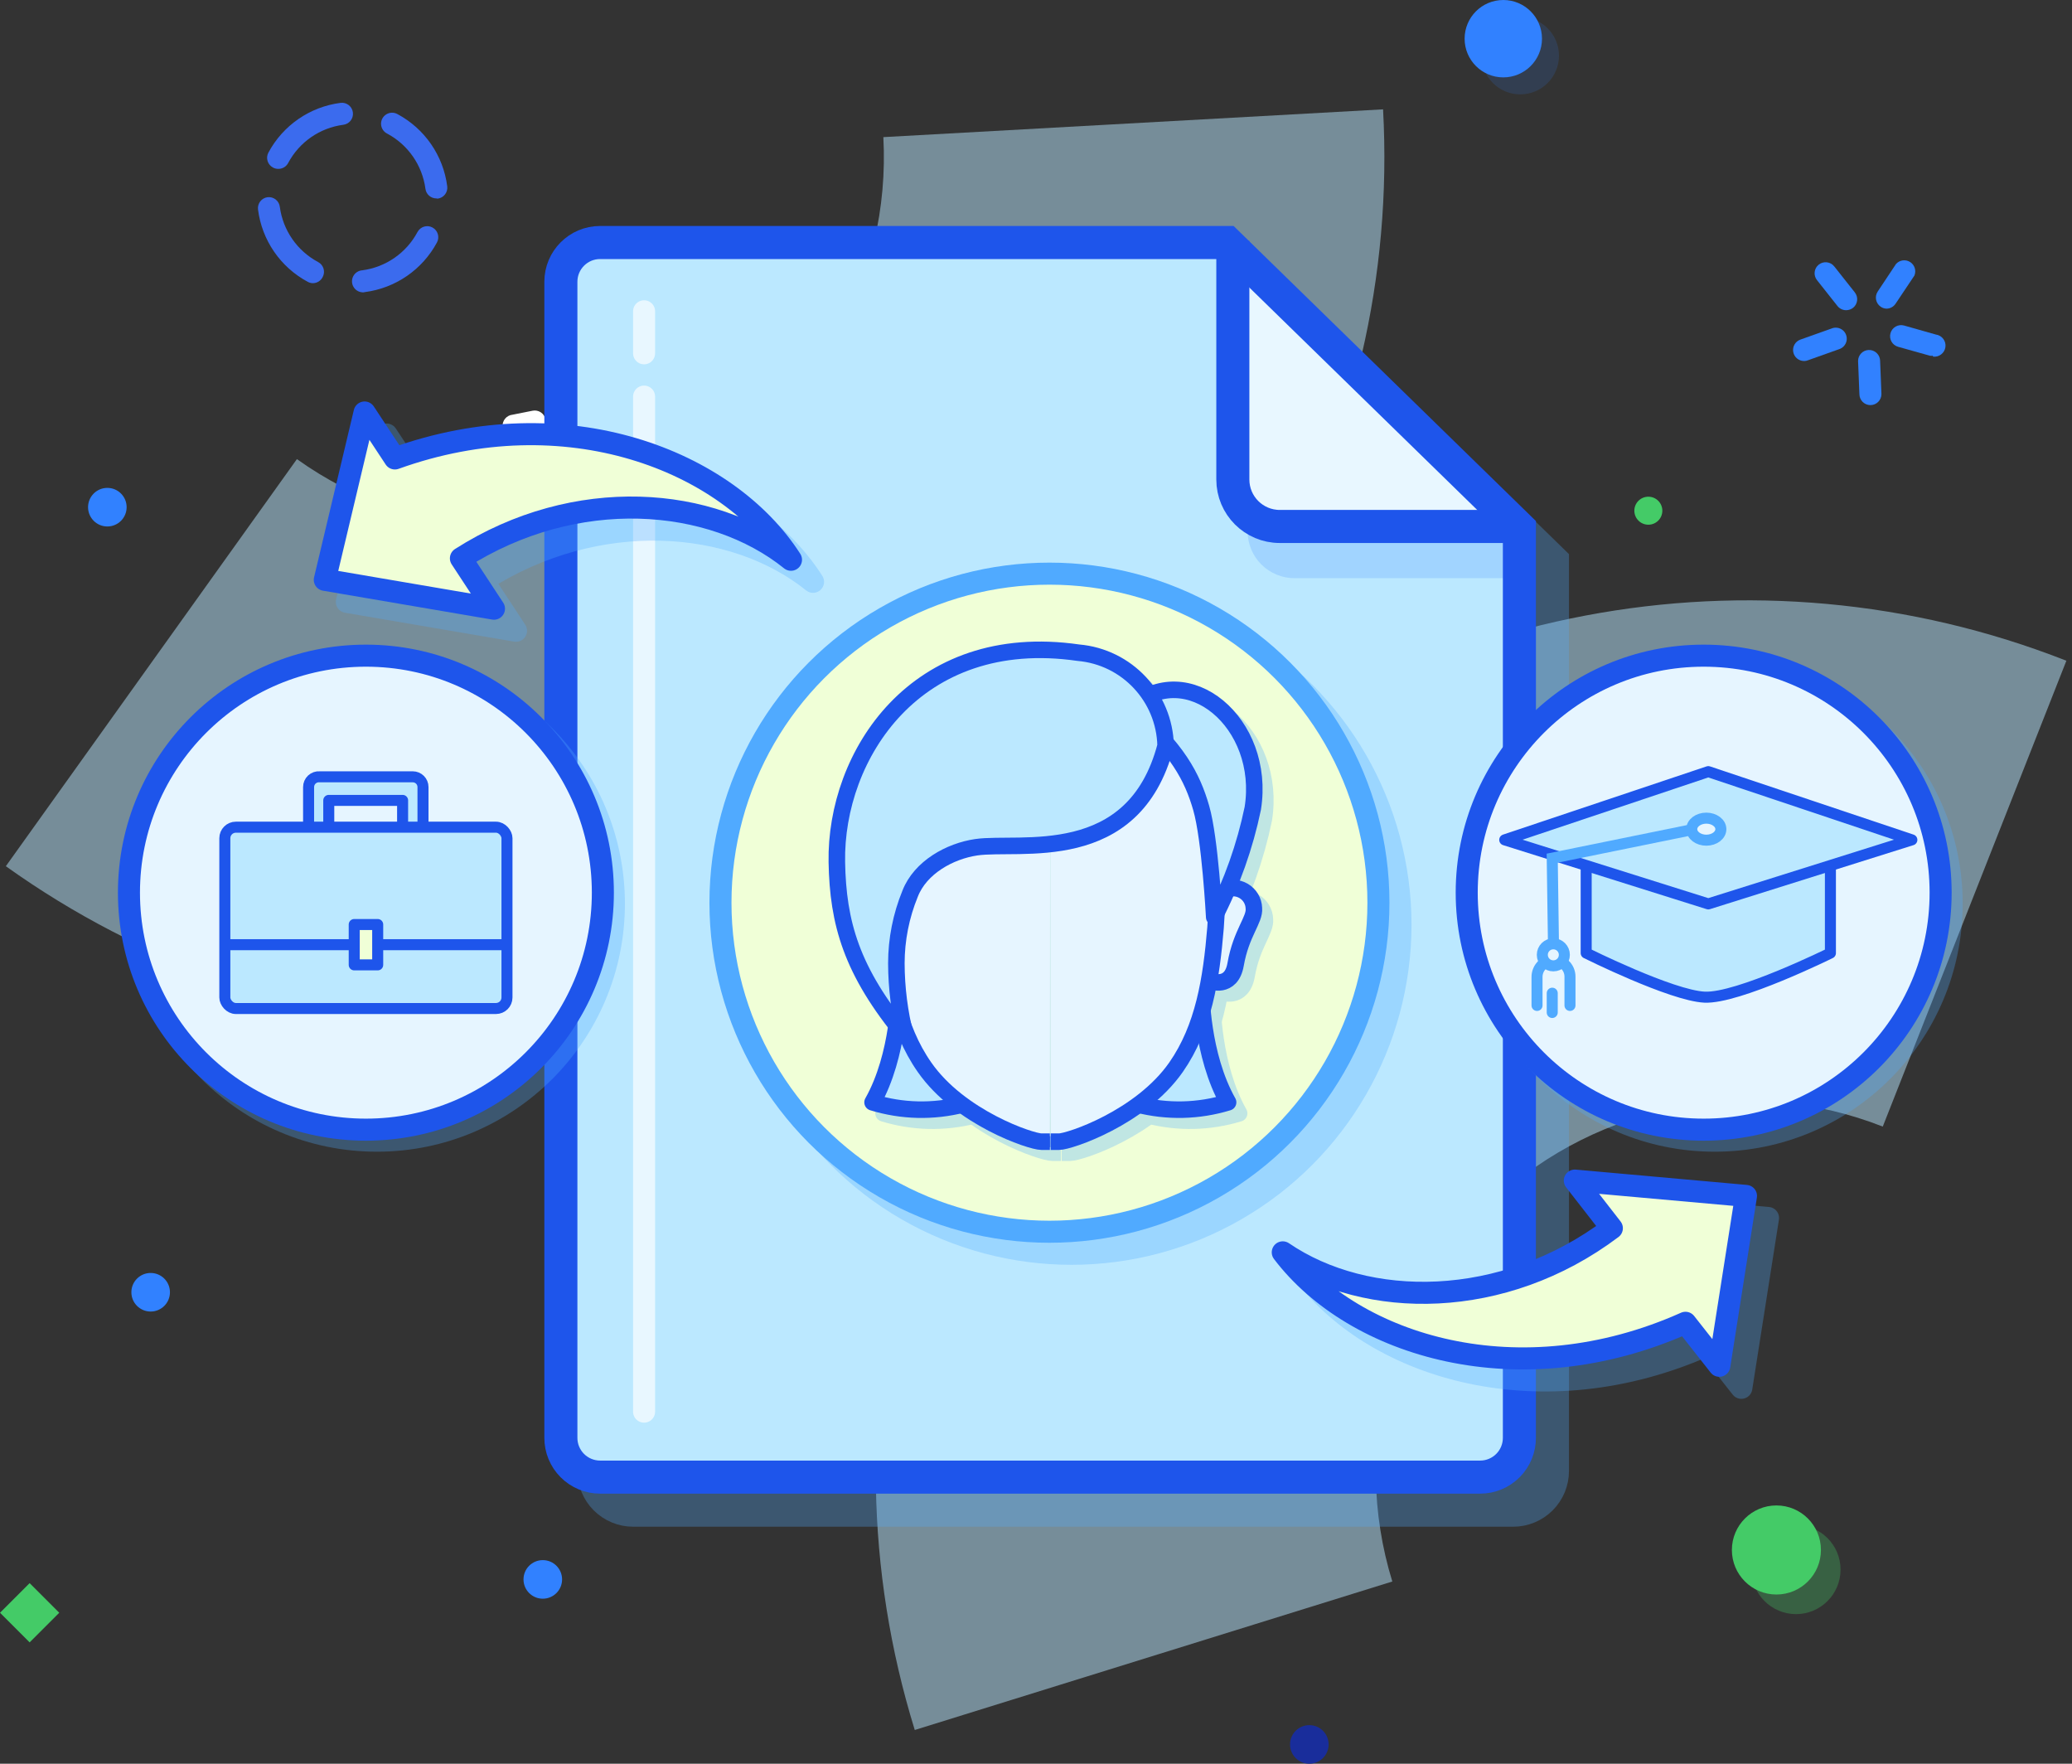 <?xml version="1.0" encoding="UTF-8"?>
<svg width="188px" height="160px" viewBox="0 0 188 160" version="1.1" xmlns="http://www.w3.org/2000/svg" xmlns:xlink="http://www.w3.org/1999/xlink">
    <rect x="0" y="0" width="188" height="160" fill="#333333" stroke="none"/>
    <!-- Generator: Sketch 52.5 (67469) - http://www.bohemiancoding.com/sketch -->
    <title>jobs_prezume</title>
    <desc>Created with Sketch.</desc>
    <g id="Page-1" stroke="none" stroke-width="1" fill="none" fill-rule="evenodd">
        <g id="Jobs-Page---Listing---SF---Desktop" transform="translate(-1076, -887)">
            <g id="Sidebar" transform="translate(1035, 354)">
                <g id="Why-Prezi-Copy" transform="translate(0, 504)">
                    <g id="Illustration">
                        <g id="jobs_prezume" transform="translate(41, 29)">
                            <path d="M83,156.94 C74.015,127.897 82.47,96.274 104.751,75.591 C127.031,54.908 159.194,48.824 187.49,59.94 L170.83,102.2 C158.788,97.469 145.1,100.055 135.613,108.853 C126.126,117.651 122.518,131.106 126.33,143.47 L83,156.94 Z" id="Path" fill="#BBE8FF" opacity="0.5"></path>
                            <path d="M125.49,9.92 C127.157,40.286 111.263,68.917 84.61,83.562 C57.957,98.206 25.267,96.27 0.53,78.58 L26.94,41.65 C37.471,49.173 51.381,49.997 62.726,43.769 C74.071,37.541 80.844,25.363 80.15,12.44 L125.49,9.92 Z" id="Path" fill="#BBE8FF" opacity="0.5"></path>
                            <g id="Group" opacity="0.3" transform="translate(158, 138)" fill="#44CB67">
                                <circle id="Oval" cx="4.96" cy="4.39" r="4.04"></circle>
                            </g>
                            <circle id="Oval" fill="#44CB67" cx="161.18" cy="140.61" r="4.04"></circle>
                            <rect id="Rectangle" fill="#44CB67" transform="translate(2.689, 146.305) rotate(-45) translate(-2.689, -146.305) " x="0.789" y="144.405" width="3.8" height="3.8"></rect>
                            <path d="M169.71,36.75 C169.158,36.75 168.71,36.302 168.71,35.75 L168.59,32.75 C168.589,32.217 169.007,31.777 169.54,31.75 C169.814,31.736 170.081,31.836 170.28,32.025 C170.478,32.214 170.59,32.476 170.59,32.75 L170.71,35.75 C170.71,36.302 170.262,36.75 169.71,36.75 Z" id="Path" fill="#3181FF"></path>
                            <path d="M163.7,32.75 C163.213,32.754 162.793,32.407 162.707,31.928 C162.62,31.448 162.892,30.976 163.35,30.81 L166.16,29.81 C166.499,29.66 166.894,29.711 167.185,29.941 C167.475,30.171 167.615,30.544 167.547,30.908 C167.479,31.273 167.214,31.57 166.86,31.68 L164.05,32.68 C163.939,32.727 163.82,32.751 163.7,32.75 Z" id="Path" fill="#3181FF"></path>
                            <path d="M167.51,28.14 C167.202,28.142 166.911,28.001 166.72,27.76 L164.86,25.41 C164.518,24.976 164.591,24.347 165.025,24.005 C165.459,23.663 166.088,23.736 166.43,24.17 L168.29,26.52 C168.457,26.728 168.533,26.994 168.503,27.258 C168.473,27.523 168.339,27.765 168.13,27.93 C167.951,28.064 167.734,28.138 167.51,28.14 Z" id="Path" fill="#3181FF"></path>
                            <path d="M171.2,28 C171.003,28.002 170.811,27.943 170.65,27.83 C170.194,27.525 170.069,26.909 170.37,26.45 L172.03,23.95 C172.355,23.585 172.896,23.508 173.31,23.768 C173.723,24.028 173.888,24.549 173.7,25 L172,27.54 C171.824,27.815 171.526,27.986 171.2,28 Z" id="Path" fill="#3181FF"></path>
                            <path d="M175.38,32.27 C175.291,32.285 175.199,32.285 175.11,32.27 L172.22,31.46 C171.691,31.31 171.383,30.76 171.53,30.23 C171.6,29.974 171.769,29.756 172,29.625 C172.231,29.494 172.504,29.46 172.76,29.53 L175.65,30.35 C176.202,30.425 176.59,30.933 176.515,31.485 C176.44,32.037 175.932,32.425 175.38,32.35 L175.38,32.27 Z" id="Path" fill="#3181FF"></path>
                            <g id="Group" opacity="0.15" transform="translate(134, 1)" fill="#3181FF">
                                <circle id="Oval" cx="3.94" cy="4.05" r="3.51"></circle>
                            </g>
                            <circle id="Oval" fill="#3181FF" cx="136.4" cy="3.51" r="3.51"></circle>
                            <circle id="Oval" fill="#3181FF" cx="13.67" cy="117.23" r="1.75"></circle>
                            <circle id="Oval" fill="#3181FF" cx="49.25" cy="143.28" r="1.75"></circle>
                            <circle id="Oval" fill="#192D9B" cx="118.8" cy="158.25" r="1.75"></circle>
                            <circle id="Oval" fill="#44CB67" cx="149.56" cy="46.33" r="1.27"></circle>
                            <circle id="Oval" fill="#3181FF" cx="9.74" cy="46.01" r="1.75"></circle>
                            <path d="M46.7,39.62 C46.148,39.672 45.657,39.267 45.605,38.715 C45.553,38.163 45.958,37.672 46.51,37.62 L48.32,37.26 C48.581,37.207 48.853,37.261 49.075,37.409 C49.296,37.558 49.449,37.788 49.5,38.05 C49.604,38.591 49.251,39.114 48.71,39.22 L46.9,39.58 C46.836,39.603 46.768,39.617 46.7,39.62 Z" id="Path" fill="#FFFFFF"></path>
                            <path d="M33,26.52 C32.643,26.541 32.301,26.371 32.104,26.072 C31.907,25.773 31.884,25.392 32.044,25.072 C32.204,24.752 32.523,24.541 32.88,24.52 C35.008,24.235 36.869,22.944 37.88,21.05 C38.14,20.561 38.746,20.375 39.235,20.635 C39.724,20.895 39.91,21.501 39.65,21.99 C38.321,24.465 35.877,26.146 33.09,26.5 L33,26.52 Z" id="Path" fill="#3B6BEE"></path>
                            <path d="M28.39,25.69 C28.229,25.688 28.071,25.646 27.93,25.57 C25.447,24.243 23.762,21.793 23.41,19 C23.345,18.454 23.734,17.958 24.28,17.89 C24.544,17.859 24.809,17.934 25.018,18.1 C25.226,18.265 25.36,18.506 25.39,18.77 C25.675,20.898 26.966,22.759 28.86,23.77 C29.097,23.893 29.275,24.107 29.354,24.362 C29.433,24.618 29.406,24.894 29.28,25.13 C29.113,25.47 28.769,25.687 28.39,25.69 Z" id="Path" fill="#3B6BEE"></path>
                            <path d="M25.23,15.32 C25.069,15.318 24.911,15.276 24.77,15.2 C24.281,14.943 24.093,14.339 24.35,13.85 C25.675,11.37 28.12,9.685 30.91,9.33 C31.174,9.299 31.439,9.374 31.648,9.54 C31.856,9.705 31.99,9.946 32.02,10.21 C32.085,10.756 31.696,11.252 31.15,11.32 C29.022,11.598 27.16,12.886 26.15,14.78 C25.973,15.122 25.615,15.332 25.23,15.32 Z" id="Path" fill="#3B6BEE"></path>
                            <path d="M39.6,18 C39.091,18.004 38.661,17.625 38.6,17.12 C38.315,14.992 37.024,13.131 35.13,12.12 C34.805,11.959 34.593,11.634 34.575,11.272 C34.558,10.909 34.739,10.566 35.047,10.375 C35.355,10.183 35.743,10.174 36.06,10.35 C38.54,11.675 40.225,14.12 40.58,16.91 C40.645,17.456 40.256,17.952 39.71,18.02 L39.6,18 Z" id="Path" fill="#3B6BEE"></path>
                            <g id="Group" opacity="0.3" transform="translate(53, 24)">
                                <path d="M87.86,26.9 L61.32,1 L4.45,1 C2.484,1 0.89,2.594 0.89,4.56 L0.89,109.43 C0.887,110.376 1.261,111.284 1.929,111.954 C2.597,112.624 3.504,113 4.45,113 L84.3,113 C85.246,113 86.153,112.624 86.821,111.954 C87.489,111.284 87.863,110.376 87.86,109.43 L87.86,26.9 Z" id="Path" fill="#50AAFF"></path>
                                <path d="M63.2,5.54 L63.2,27.2 C63.2,28.329 63.649,29.411 64.448,30.209 C65.248,31.006 66.331,31.453 67.46,31.45 L89.11,31.45 L89.11,28.78" id="Path" fill="#50AAFF" opacity="0.19"></path>
                                <path d="M87.77,26.76 L66.12,26.76 C63.767,26.76 61.86,24.853 61.86,22.5 L61.86,0.85" id="Path" stroke="#50AAFF" stroke-width="3" fill="#50AAFF" stroke-linejoin="round"></path>
                                <path d="M44.38,1 L4.45,1 C2.484,1 0.89,2.594 0.89,4.56 L0.89,109.43 C0.887,110.376 1.261,111.284 1.929,111.954 C2.597,112.624 3.504,113 4.45,113 L84.3,113 C85.246,113 86.153,112.624 86.821,111.954 C87.489,111.284 87.863,110.376 87.86,109.43 L87.86,26.9 L61.32,1 L44.38,1 Z" id="Path" stroke="#50AAFF" stroke-width="3" stroke-linecap="round"></path>
                            </g>
                            <path d="M137.86,47.9 L111.32,22 L54.45,22 C52.484,22 50.89,23.594 50.89,25.56 L50.89,130.43 C50.887,131.376 51.261,132.284 51.929,132.954 C52.597,133.624 53.504,134 54.45,134 L134.3,134 C135.246,134 136.153,133.624 136.821,132.954 C137.489,132.284 137.863,131.376 137.86,130.43 L137.86,47.9 Z" id="Path" fill="#BBE8FF"></path>
                            <path d="M113.2,26.54 L113.2,48.2 C113.2,49.329 113.649,50.411 114.448,51.209 C115.248,52.006 116.331,52.453 117.46,52.45 L139.11,52.45 L139.11,49.78" id="Path" fill="#3181FF" opacity="0.19"></path>
                            <path d="M137.77,47.76 L116.12,47.76 C113.767,47.76 111.86,45.853 111.86,43.5 L111.86,21.85" id="Path" stroke="#1E55EB" stroke-width="3" fill="#E8F7FF" stroke-linejoin="round"></path>
                            <path d="M94.38,22 L54.45,22 C52.484,22 50.89,23.594 50.89,25.56 L50.89,130.43 C50.887,131.376 51.261,132.284 51.929,132.954 C52.597,133.624 53.504,134 54.45,134 L134.3,134 C135.246,134 136.153,133.624 136.821,132.954 C137.489,132.284 137.863,131.376 137.86,130.43 L137.86,47.9 L111.32,22 L94.38,22 Z" id="Path" stroke="#1E55EB" stroke-width="3" stroke-linecap="round"></path>
                            <path d="M58.44,35.98 L58.44,128.06" id="Path" stroke="#E8F7FF" stroke-width="2" stroke-linecap="round" stroke-linejoin="round"></path>
                            <path d="M58.44,28.24 L58.44,32.05" id="Path" stroke="#E8F7FF" stroke-width="2" stroke-linecap="round" stroke-linejoin="round"></path>
                            <g id="Group" opacity="0.3" transform="translate(31, 39)">
                                <path d="M0.47,15.6 L4.08,0.42 L6.83,4.59 C22.36,-1 37,4.77 42.77,13.78 C35.59,8 23.23,7 12.82,13.65 L15.82,18.22 L0.47,15.6 Z" id="Path" fill="#50AAFF"></path>
                                <path d="M0.47,15.6 L4.08,0.42 L6.83,4.59 C22.36,-1 37,4.77 42.77,13.78 C35.59,8 23.23,7 12.82,13.65 L15.82,18.22 L0.47,15.6 Z" id="Path" stroke="#50AAFF" stroke-width="2" stroke-linejoin="round"></path>
                            </g>
                            <path d="M29.47,52.6 L33.08,37.42 L35.83,41.59 C51.36,36 66,41.77 71.77,50.78 C64.59,45 52.23,44 41.82,50.65 L44.82,55.22 L29.47,52.6 Z" id="Path" fill="#F0FFD7"></path>
                            <path d="M29.47,52.6 L33.08,37.42 L35.83,41.59 C51.36,36 66,41.77 71.77,50.78 C64.59,45 52.23,44 41.82,50.65 L44.82,55.22 L29.47,52.6 Z" id="Path" stroke="#1E55EB" stroke-width="2" stroke-linejoin="round"></path>
                            <g id="Group" opacity="0.3" transform="translate(118, 109)">
                                <path d="M42.42,1.49 L40,16.9 L36.93,13 C21.88,19.73 6.87,15.15 0.39,6.61 C7.99,11.8 20.39,11.85 30.25,4.42 L26.89,0.1 L42.42,1.49 Z" id="Path" fill="#50AAFF"></path>
                                <path d="M42.42,1.49 L40,16.9 L36.93,13 C21.88,19.73 6.87,15.15 0.39,6.61 C7.99,11.8 20.39,11.85 30.25,4.42 L26.89,0.1 L42.42,1.49 Z" id="Path" stroke="#50AAFF" stroke-width="2" stroke-linejoin="round"></path>
                            </g>
                            <path d="M158.42,108.49 L156,123.9 L152.93,120 C137.88,126.73 122.87,122.15 116.39,113.61 C123.99,118.8 136.39,118.85 146.25,111.42 L142.89,107.1 L158.42,108.49 Z" id="Path" fill="#F0FFD7"></path>
                            <path d="M158.42,108.49 L156,123.9 L152.93,120 C137.88,126.73 122.87,122.15 116.39,113.61 C123.99,118.8 136.39,118.85 146.25,111.42 L142.89,107.1 L158.42,108.49 Z" id="Path" stroke="#1E55EB" stroke-width="2" stroke-linejoin="round"></path>
                            <g id="Group" opacity="0.3" transform="translate(12, 60)">
                                <circle id="Oval" fill="#50AAFF" cx="22.2" cy="21.98" r="21.5"></circle>
                                <circle id="Oval" stroke="#50AAFF" stroke-width="2" stroke-linejoin="round" cx="22.2" cy="21.98" r="21.5"></circle>
                            </g>
                            <circle id="Oval" fill="#E6F5FF" cx="33.2" cy="80.98" r="21.5"></circle>
                            <circle id="Oval" stroke="#1E55EB" stroke-width="2" stroke-linejoin="round" cx="33.2" cy="80.98" r="21.5"></circle>
                            <g id="Group" opacity="0.3" transform="translate(67, 54)">
                                <circle id="Oval" fill="#50AAFF" cx="30.22" cy="29.89" r="29.85"></circle>
                                <g transform="translate(10, 6)" id="Path">
                                    <path d="M35,32.91 C35,32.91 35,38.7 37.43,43 C34.756,43.82 31.909,43.885 29.2,43.19 C26.77,42.44 35,32.91 35,32.91 Z" stroke="#50AAFF" stroke-width="1.5" fill="#50AAFF" stroke-linejoin="round"></path>
                                    <path d="M7.6,32.91 C7.6,32.91 7.6,38.7 5.17,43 C7.84,43.82 10.685,43.886 13.39,43.19 C15.82,42.44 7.6,32.91 7.6,32.91 Z" stroke="#50AAFF" stroke-width="1.5" fill="#50AAFF" stroke-linejoin="round"></path>
                                    <path d="M35.84,32 C35.84,32 37.71,32.76 38.11,30.5 C38.61,27.63 39.87,26.45 39.77,25.39 C39.749,24.739 39.394,24.145 38.831,23.818 C38.268,23.491 37.576,23.476 37,23.78" stroke="#50AAFF" stroke-width="1.5" fill="#50AAFF" stroke-linecap="round"></path>
                                    <path d="M6.75,32 C6.75,32 4.87,32.76 4.48,30.5 C3.98,27.63 2.71,26.45 2.82,25.39 C2.832,24.735 3.185,24.134 3.751,23.803 C4.316,23.472 5.013,23.46 5.59,23.77" stroke="#50AAFF" stroke-width="1.5" fill="#50AAFF" stroke-linecap="round"></path>
                                    <path d="M21.29,5.1 C30.78,5.1 37.48,11.75 36.29,27.16 C35.9,31.86 35.21,36.22 32.71,39.81 C29.5,44.41 23.02,46.57 22.09,46.57 L21.33,46.57" stroke="#50AAFF" fill="#50AAFF"></path>
                                    <path d="M21.29,5.1 C11.79,5.1 5.09,11.75 6.29,27.16 C6.69,31.86 7.37,36.22 9.88,39.81 C13.08,44.41 19.56,46.57 20.49,46.57 L21.26,46.57" stroke="#50AAFF" fill="#50AAFF"></path>
                                    <path d="M21.29,5.1 C30.78,5.1 37.48,11.75 36.29,27.16 C35.9,31.86 35.21,36.22 32.71,39.81 C29.5,44.41 23.02,46.57 22.09,46.57 L21.33,46.57" stroke="#50AAFF" stroke-width="1.5"></path>
                                    <path d="M21.29,5.1 C11.79,5.1 5.09,11.75 6.29,27.16 C6.69,31.86 7.37,36.22 9.88,39.81 C13.08,44.41 19.56,46.57 20.49,46.57 L21.26,46.57" stroke="#50AAFF" stroke-width="1.5"></path>
                                    <path d="M28.53,7.2 C33.73,2.56 40.9,8.6 39.67,16.33 C38.957,19.764 37.78,23.084 36.17,26.2 C36.17,26.2 35.8,19.1 34.99,16.3 C34.18,13.5 32.86,10.92 28.53,7.2 Z" stroke="#50AAFF" stroke-width="1.5" fill="#50AAFF" stroke-linejoin="round"></path>
                                    <path d="M23.84,2.21 C9.07,0.08 1.76,11.55 1.93,21.21 C2.03,26.71 3.23,31.08 8.17,37.02 C7.62,34.856 7.338,32.633 7.33,30.4 C7.331,28.229 7.756,26.079 8.58,24.07 C9.51,21.68 12.19,20.21 14.58,19.86 C18.48,19.29 28.87,21.68 31.76,10.65 C31.659,6.228 28.246,2.591 23.84,2.21 Z" fill="#50AAFF"></path>
                                    <path d="M23.84,2.21 C9.07,0.08 1.76,11.55 1.93,21.21 C2.03,26.71 3.23,31.08 8.17,37.02 C7.62,34.856 7.338,32.633 7.33,30.4 C7.331,28.229 7.756,26.079 8.58,24.07 C9.51,21.68 12.19,20.21 14.58,19.86 C18.48,19.29 28.87,21.68 31.76,10.65 C31.659,6.228 28.246,2.591 23.84,2.21 Z" stroke="#50AAFF" stroke-width="1.5" stroke-linejoin="round"></path>
                                    <path d="M34,31.91 C34,31.91 34,37.7 36.43,42 C33.756,42.82 30.909,42.885 28.2,42.19 C25.77,41.44 34,31.91 34,31.91 Z" stroke="#50AAFF" stroke-width="1.5" fill="#50AAFF" stroke-linejoin="round"></path>
                                    <path d="M6.6,31.91 C6.6,31.91 6.6,37.7 4.17,42 C6.84,42.82 9.685,42.886 12.39,42.19 C14.82,41.44 6.6,31.91 6.6,31.91 Z" stroke="#50AAFF" stroke-width="1.5" fill="#50AAFF" stroke-linejoin="round"></path>
                                    <path d="M34.84,31 C34.84,31 36.71,31.76 37.11,29.5 C37.61,26.63 38.87,25.45 38.77,24.39 C38.749,23.739 38.394,23.145 37.831,22.818 C37.268,22.491 36.576,22.476 36,22.78" stroke="#50AAFF" stroke-width="1.5" fill="#50AAFF" stroke-linecap="round"></path>
                                    <path d="M5.75,31 C5.75,31 3.87,31.76 3.48,29.5 C2.98,26.63 1.71,25.45 1.82,24.39 C1.832,23.735 2.185,23.134 2.751,22.803 C3.316,22.472 4.013,22.46 4.59,22.77" stroke="#50AAFF" stroke-width="1.5" fill="#50AAFF" stroke-linecap="round"></path>
                                    <path d="M20.29,4.1 C29.78,4.1 36.48,10.75 35.29,26.16 C34.9,30.86 34.21,35.22 31.71,38.81 C28.5,43.41 22.02,45.57 21.09,45.57 L20.33,45.57" stroke="#50AAFF" fill="#50AAFF"></path>
                                    <path d="M20.29,4.1 C10.79,4.1 4.09,10.75 5.29,26.16 C5.69,30.86 6.37,35.22 8.88,38.81 C12.08,43.41 18.56,45.57 19.49,45.57 L20.26,45.57" stroke="#50AAFF" fill="#50AAFF"></path>
                                    <path d="M20.29,4.1 C29.78,4.1 36.48,10.75 35.29,26.16 C34.9,30.86 34.21,35.22 31.71,38.81 C28.5,43.41 22.02,45.57 21.09,45.57 L20.33,45.57" stroke="#50AAFF" stroke-width="1.5"></path>
                                    <path d="M20.29,4.1 C10.79,4.1 4.09,10.75 5.29,26.16 C5.69,30.86 6.37,35.22 8.88,38.81 C12.08,43.41 18.56,45.57 19.49,45.57 L20.26,45.57" stroke="#50AAFF" stroke-width="1.5"></path>
                                    <path d="M27.53,6.2 C32.73,1.56 39.9,7.6 38.67,15.33 C37.957,18.764 36.78,22.084 35.17,25.2 C35.17,25.2 34.8,18.1 33.99,15.3 C33.18,12.5 31.86,9.92 27.53,6.2 Z" stroke="#50AAFF" stroke-width="1.5" fill="#50AAFF" stroke-linejoin="round"></path>
                                    <path d="M22.84,1.21 C8.07,-0.92 0.76,10.55 0.93,20.21 C1.03,25.71 2.23,30.08 7.17,36.02 C6.62,33.856 6.338,31.633 6.33,29.4 C6.331,27.229 6.756,25.079 7.58,23.07 C8.51,20.68 11.19,19.21 13.58,18.86 C17.48,18.29 27.87,20.68 30.76,9.65 C30.659,5.228 27.246,1.591 22.84,1.21 Z" fill="#50AAFF"></path>
                                    <path d="M22.84,1.21 C8.07,-0.92 0.76,10.55 0.93,20.21 C1.03,25.71 2.23,30.08 7.17,36.02 C6.62,33.856 6.338,31.633 6.33,29.4 C6.331,27.229 6.756,25.079 7.58,23.07 C8.51,20.68 11.19,19.21 13.58,18.86 C17.48,18.29 27.87,20.68 30.76,9.65 C30.659,5.228 27.246,1.591 22.84,1.21 Z" stroke="#50AAFF" stroke-width="1.5" stroke-linejoin="round"></path>
                                </g>
                                <circle id="Oval" stroke="#50AAFF" stroke-width="2" stroke-linecap="round" stroke-linejoin="round" cx="30.22" cy="29.89" r="29.85"></circle>
                            </g>
                            <circle id="Oval" fill="#F0FFD7" cx="95.22" cy="81.89" r="29.85"></circle>
                            <g id="Group" transform="translate(75, 58)">
                                <g opacity="0.3" transform="translate(1, 1)" id="Path">
                                    <path d="M34,31.91 C34,31.91 34,37.7 36.43,42 C33.756,42.82 30.909,42.885 28.2,42.19 C25.77,41.44 34,31.91 34,31.91 Z" stroke="#50AAFF" stroke-width="1.5" fill="#50AAFF" stroke-linejoin="round"></path>
                                    <path d="M6.6,31.91 C6.6,31.91 6.6,37.7 4.17,42 C6.84,42.82 9.685,42.886 12.39,42.19 C14.82,41.44 6.6,31.91 6.6,31.91 Z" stroke="#50AAFF" stroke-width="1.5" fill="#50AAFF" stroke-linejoin="round"></path>
                                    <path d="M34.84,31 C34.84,31 36.71,31.76 37.11,29.5 C37.61,26.63 38.87,25.45 38.77,24.39 C38.749,23.739 38.394,23.145 37.831,22.818 C37.268,22.491 36.576,22.476 36,22.78" stroke="#50AAFF" stroke-width="1.5" fill="#50AAFF" stroke-linecap="round"></path>
                                    <path d="M5.75,31 C5.75,31 3.87,31.76 3.48,29.5 C2.98,26.63 1.71,25.45 1.82,24.39 C1.832,23.735 2.185,23.134 2.751,22.803 C3.316,22.472 4.013,22.46 4.59,22.77" stroke="#50AAFF" stroke-width="1.5" fill="#50AAFF" stroke-linecap="round"></path>
                                    <path d="M20.29,4.1 C29.78,4.1 36.48,10.75 35.29,26.16 C34.9,30.86 34.21,35.22 31.71,38.81 C28.5,43.41 22.02,45.57 21.09,45.57 L20.33,45.57" stroke="#50AAFF" fill="#50AAFF"></path>
                                    <path d="M20.29,4.1 C10.79,4.1 4.09,10.75 5.29,26.16 C5.69,30.86 6.37,35.22 8.88,38.81 C12.08,43.41 18.56,45.57 19.49,45.57 L20.26,45.57" stroke="#50AAFF" fill="#50AAFF"></path>
                                    <path d="M20.29,4.1 C29.78,4.1 36.48,10.75 35.29,26.16 C34.9,30.86 34.21,35.22 31.71,38.81 C28.5,43.41 22.02,45.57 21.09,45.57 L20.33,45.57" stroke="#50AAFF" stroke-width="1.5"></path>
                                    <path d="M20.29,4.1 C10.79,4.1 4.09,10.75 5.29,26.16 C5.69,30.86 6.37,35.22 8.88,38.81 C12.08,43.41 18.56,45.57 19.49,45.57 L20.26,45.57" stroke="#50AAFF" stroke-width="1.5"></path>
                                    <path d="M27.53,6.2 C32.73,1.56 39.9,7.6 38.67,15.33 C37.957,18.764 36.78,22.084 35.17,25.2 C35.17,25.2 34.8,18.1 33.99,15.3 C33.18,12.5 31.86,9.92 27.53,6.2 Z" stroke="#50AAFF" stroke-width="1.5" fill="#50AAFF" stroke-linejoin="round"></path>
                                    <path d="M22.84,1.21 C8.07,-0.92 0.76,10.55 0.93,20.21 C1.03,25.71 2.23,30.08 7.17,36.02 C6.62,33.856 6.338,31.633 6.33,29.4 C6.331,27.229 6.756,25.079 7.58,23.07 C8.51,20.68 11.19,19.21 13.58,18.86 C17.48,18.29 27.87,20.68 30.76,9.65 C30.659,5.228 27.246,1.591 22.84,1.21 Z" fill="#50AAFF"></path>
                                    <path d="M22.84,1.21 C8.07,-0.92 0.76,10.55 0.93,20.21 C1.03,25.71 2.23,30.08 7.17,36.02 C6.62,33.856 6.338,31.633 6.33,29.4 C6.331,27.229 6.756,25.079 7.58,23.07 C8.51,20.68 11.19,19.21 13.58,18.86 C17.48,18.29 27.87,20.68 30.76,9.65 C30.659,5.228 27.246,1.591 22.84,1.21 Z" stroke="#50AAFF" stroke-width="1.5" stroke-linejoin="round"></path>
                                </g>
                                <path d="M34,31.91 C34,31.91 34,37.7 36.43,42 C33.756,42.82 30.909,42.885 28.2,42.19 C25.77,41.44 34,31.91 34,31.91 Z" id="Path" stroke="#1E55EB" stroke-width="1.5" fill="#BBE8FF" stroke-linejoin="round"></path>
                                <path d="M6.6,31.91 C6.6,31.91 6.6,37.7 4.17,42 C6.84,42.82 9.685,42.886 12.39,42.19 C14.82,41.44 6.6,31.91 6.6,31.91 Z" id="Path" stroke="#1E55EB" stroke-width="1.5" fill="#BBE8FF" stroke-linejoin="round"></path>
                                <path d="M34.84,31 C34.84,31 36.71,31.76 37.11,29.5 C37.61,26.63 38.87,25.45 38.77,24.39 C38.749,23.739 38.394,23.145 37.831,22.818 C37.268,22.491 36.576,22.476 36,22.78" id="Path" stroke="#1E55EB" stroke-width="1.5" fill="#E6F5FF" stroke-linecap="round"></path>
                                <path d="M5.75,31 C5.75,31 3.87,31.76 3.48,29.5 C2.98,26.63 1.71,25.45 1.82,24.39 C1.832,23.735 2.185,23.134 2.751,22.803 C3.316,22.472 4.013,22.46 4.59,22.77" id="Path" stroke="#3181FF" stroke-width="1.5" fill="#F7FAFF" stroke-linecap="round"></path>
                                <path d="M20.29,4.1 C29.78,4.1 36.48,10.75 35.29,26.16 C34.9,30.86 34.21,35.22 31.71,38.81 C28.5,43.41 22.02,45.57 21.09,45.57 L20.33,45.57" id="Path" stroke="#1E55EB" fill="#E6F5FF"></path>
                                <path d="M20.29,4.1 C10.79,4.1 4.09,10.75 5.29,26.16 C5.69,30.86 6.37,35.22 8.88,38.81 C12.08,43.41 18.56,45.57 19.49,45.57 L20.26,45.57" id="Path" stroke="#1E55EB" fill="#E6F5FF"></path>
                                <path d="M20.29,4.1 C29.78,4.1 36.48,10.75 35.29,26.16 C34.9,30.86 34.21,35.22 31.71,38.81 C28.5,43.41 22.02,45.57 21.09,45.57 L20.33,45.57" id="Path" stroke="#1E55EB" stroke-width="1.5"></path>
                                <path d="M20.29,4.1 C10.79,4.1 4.09,10.75 5.29,26.16 C5.69,30.86 6.37,35.22 8.88,38.81 C12.08,43.41 18.56,45.57 19.49,45.57 L20.26,45.57" id="Path" stroke="#1E55EB" stroke-width="1.5"></path>
                                <path d="M27.53,6.2 C32.73,1.56 39.9,7.6 38.67,15.33 C37.957,18.764 36.78,22.084 35.17,25.2 C35.17,25.2 34.8,18.1 33.99,15.3 C33.18,12.5 31.86,9.92 27.53,6.2 Z" id="Path" stroke="#1E55EB" stroke-width="1.5" fill="#BBE8FF" stroke-linejoin="round"></path>
                                <path d="M22.84,1.21 C8.07,-0.92 0.76,10.55 0.93,20.21 C1.03,25.71 2.23,30.08 7.17,36.02 C6.62,33.856 6.338,31.633 6.33,29.4 C6.331,27.229 6.756,25.079 7.58,23.07 C8.51,20.68 11.19,19.21 13.58,18.86 C17.48,18.29 27.87,20.68 30.76,9.65 C30.659,5.228 27.246,1.591 22.84,1.21 Z" id="Path" fill="#BBE8FF"></path>
                                <path d="M22.84,1.21 C8.07,-0.92 0.76,10.55 0.93,20.21 C1.03,25.71 2.23,30.08 7.17,36.02 C6.62,33.856 6.338,31.633 6.33,29.4 C6.331,27.229 6.756,25.079 7.58,23.07 C8.51,20.68 11.19,19.21 13.58,18.86 C17.48,18.29 27.87,20.68 30.76,9.65 C30.659,5.228 27.246,1.591 22.84,1.21 Z" id="Path" stroke="#1E55EB" stroke-width="1.5" stroke-linejoin="round"></path>
                            </g>
                            <circle id="Oval" stroke="#50AAFF" stroke-width="2" stroke-linecap="round" stroke-linejoin="round" cx="95.22" cy="81.89" r="29.85"></circle>
                            <path d="M28,71.4 L28,77.17 L38.38,77.17 L38.38,71.4 C38.38,70.886 37.964,70.47 37.45,70.47 L29,70.47 C28.741,70.45 28.487,70.54 28.297,70.716 C28.107,70.893 27.999,71.141 28,71.4 Z M36.53,75.49 L29.83,75.49 L29.83,72.61 L36.53,72.61 L36.53,75.49 Z" id="Shape" fill="#BBE8FF" fill-rule="nonzero"></path>
                            <path d="M28,71.4 L28,77.17 L38.38,77.17 L38.38,71.4 C38.38,70.886 37.964,70.47 37.45,70.47 L29,70.47 C28.741,70.45 28.487,70.54 28.297,70.716 C28.107,70.893 27.999,71.141 28,71.4 Z M36.53,75.49 L29.83,75.49 L29.83,72.61 L36.53,72.61 L36.53,75.49 Z" id="Shape" stroke="#1E55EB" stroke-linejoin="round"></path>
                            <g id="body" transform="translate(20, 75)">
                                <rect id="Rectangle" fill="#BBE8FF" x="0.4" y="0.04" width="25.6" height="16.45" rx="1"></rect>
                                <rect id="Rectangle" stroke="#1E55EB" x="0.4" y="0.04" width="25.6" height="16.45" rx="1"></rect>
                            </g>
                            <path d="M20.4,85.7 L46,85.7" id="flap_line" stroke="#1E55EB"></path>
                            <rect id="buckle" stroke="#1E55EB" fill="#F0FFD7" stroke-linejoin="round" x="32.14" y="83.87" width="2.13" height="3.66"></rect>
                            <g id="Group" opacity="0.3" transform="translate(134, 60)">
                                <circle id="Oval" fill="#50AAFF" cx="21.58" cy="21.98" r="21.5"></circle>
                                <circle id="Oval" stroke="#50AAFF" stroke-width="2" stroke-linejoin="round" cx="21.58" cy="21.98" r="21.5"></circle>
                            </g>
                            <circle id="Oval" fill="#E6F5FF" cx="154.58" cy="80.98" r="21.5"></circle>
                            <circle id="Oval" stroke="#1E55EB" stroke-width="2" stroke-linejoin="round" cx="154.58" cy="80.98" r="21.5"></circle>
                            <circle id="Oval" fill="#3181FF" cx="145.9" cy="81.78" r="1"></circle>
                            <path d="M166.08,78.46 L166.08,86.46 C166.08,86.46 157.68,90.61 154.66,90.46 C151.64,90.31 143.92,86.46 143.92,86.46 L143.92,78.8" id="Path" stroke="#1E55EB" fill="#BBE8FF" stroke-linejoin="round"></path>
                            <polygon id="Path" stroke="#1E55EB" fill="#BBE8FF" stroke-linejoin="round" points="155 82 136.53 76.19 155 70 173.47 76.19"></polygon>
                            <polyline id="Path" stroke="#50AAFF" points="140.97 86.92 140.84 77.85 153.21 75.33"></polyline>
                            <ellipse id="Oval" stroke="#50AAFF" fill="#E6F5FF" stroke-linejoin="round" cx="154.82" cy="75.22" rx="1.32" ry="1"></ellipse>
                            <path d="M139.46,91.21 L139.46,88.66 C139.444,87.873 140.028,87.202 140.81,87.11 C141.23,87.067 141.649,87.205 141.962,87.49 C142.275,87.774 142.452,88.177 142.45,88.6 L142.45,91.21" id="Path" stroke="#50AAFF" fill="#E6F5FF" stroke-linecap="round"></path>
                            <circle id="Oval" stroke="#50AAFF" fill="#E6F5FF" cx="140.94" cy="86.62" r="1"></circle>
                            <path d="M140.84,90.1 L140.84,91.85" id="Path" stroke="#50AAFF" fill="#FDFBF4" stroke-linecap="round"></path>
                        </g>
                    </g>
                </g>
            </g>
        </g>
    </g>
</svg>